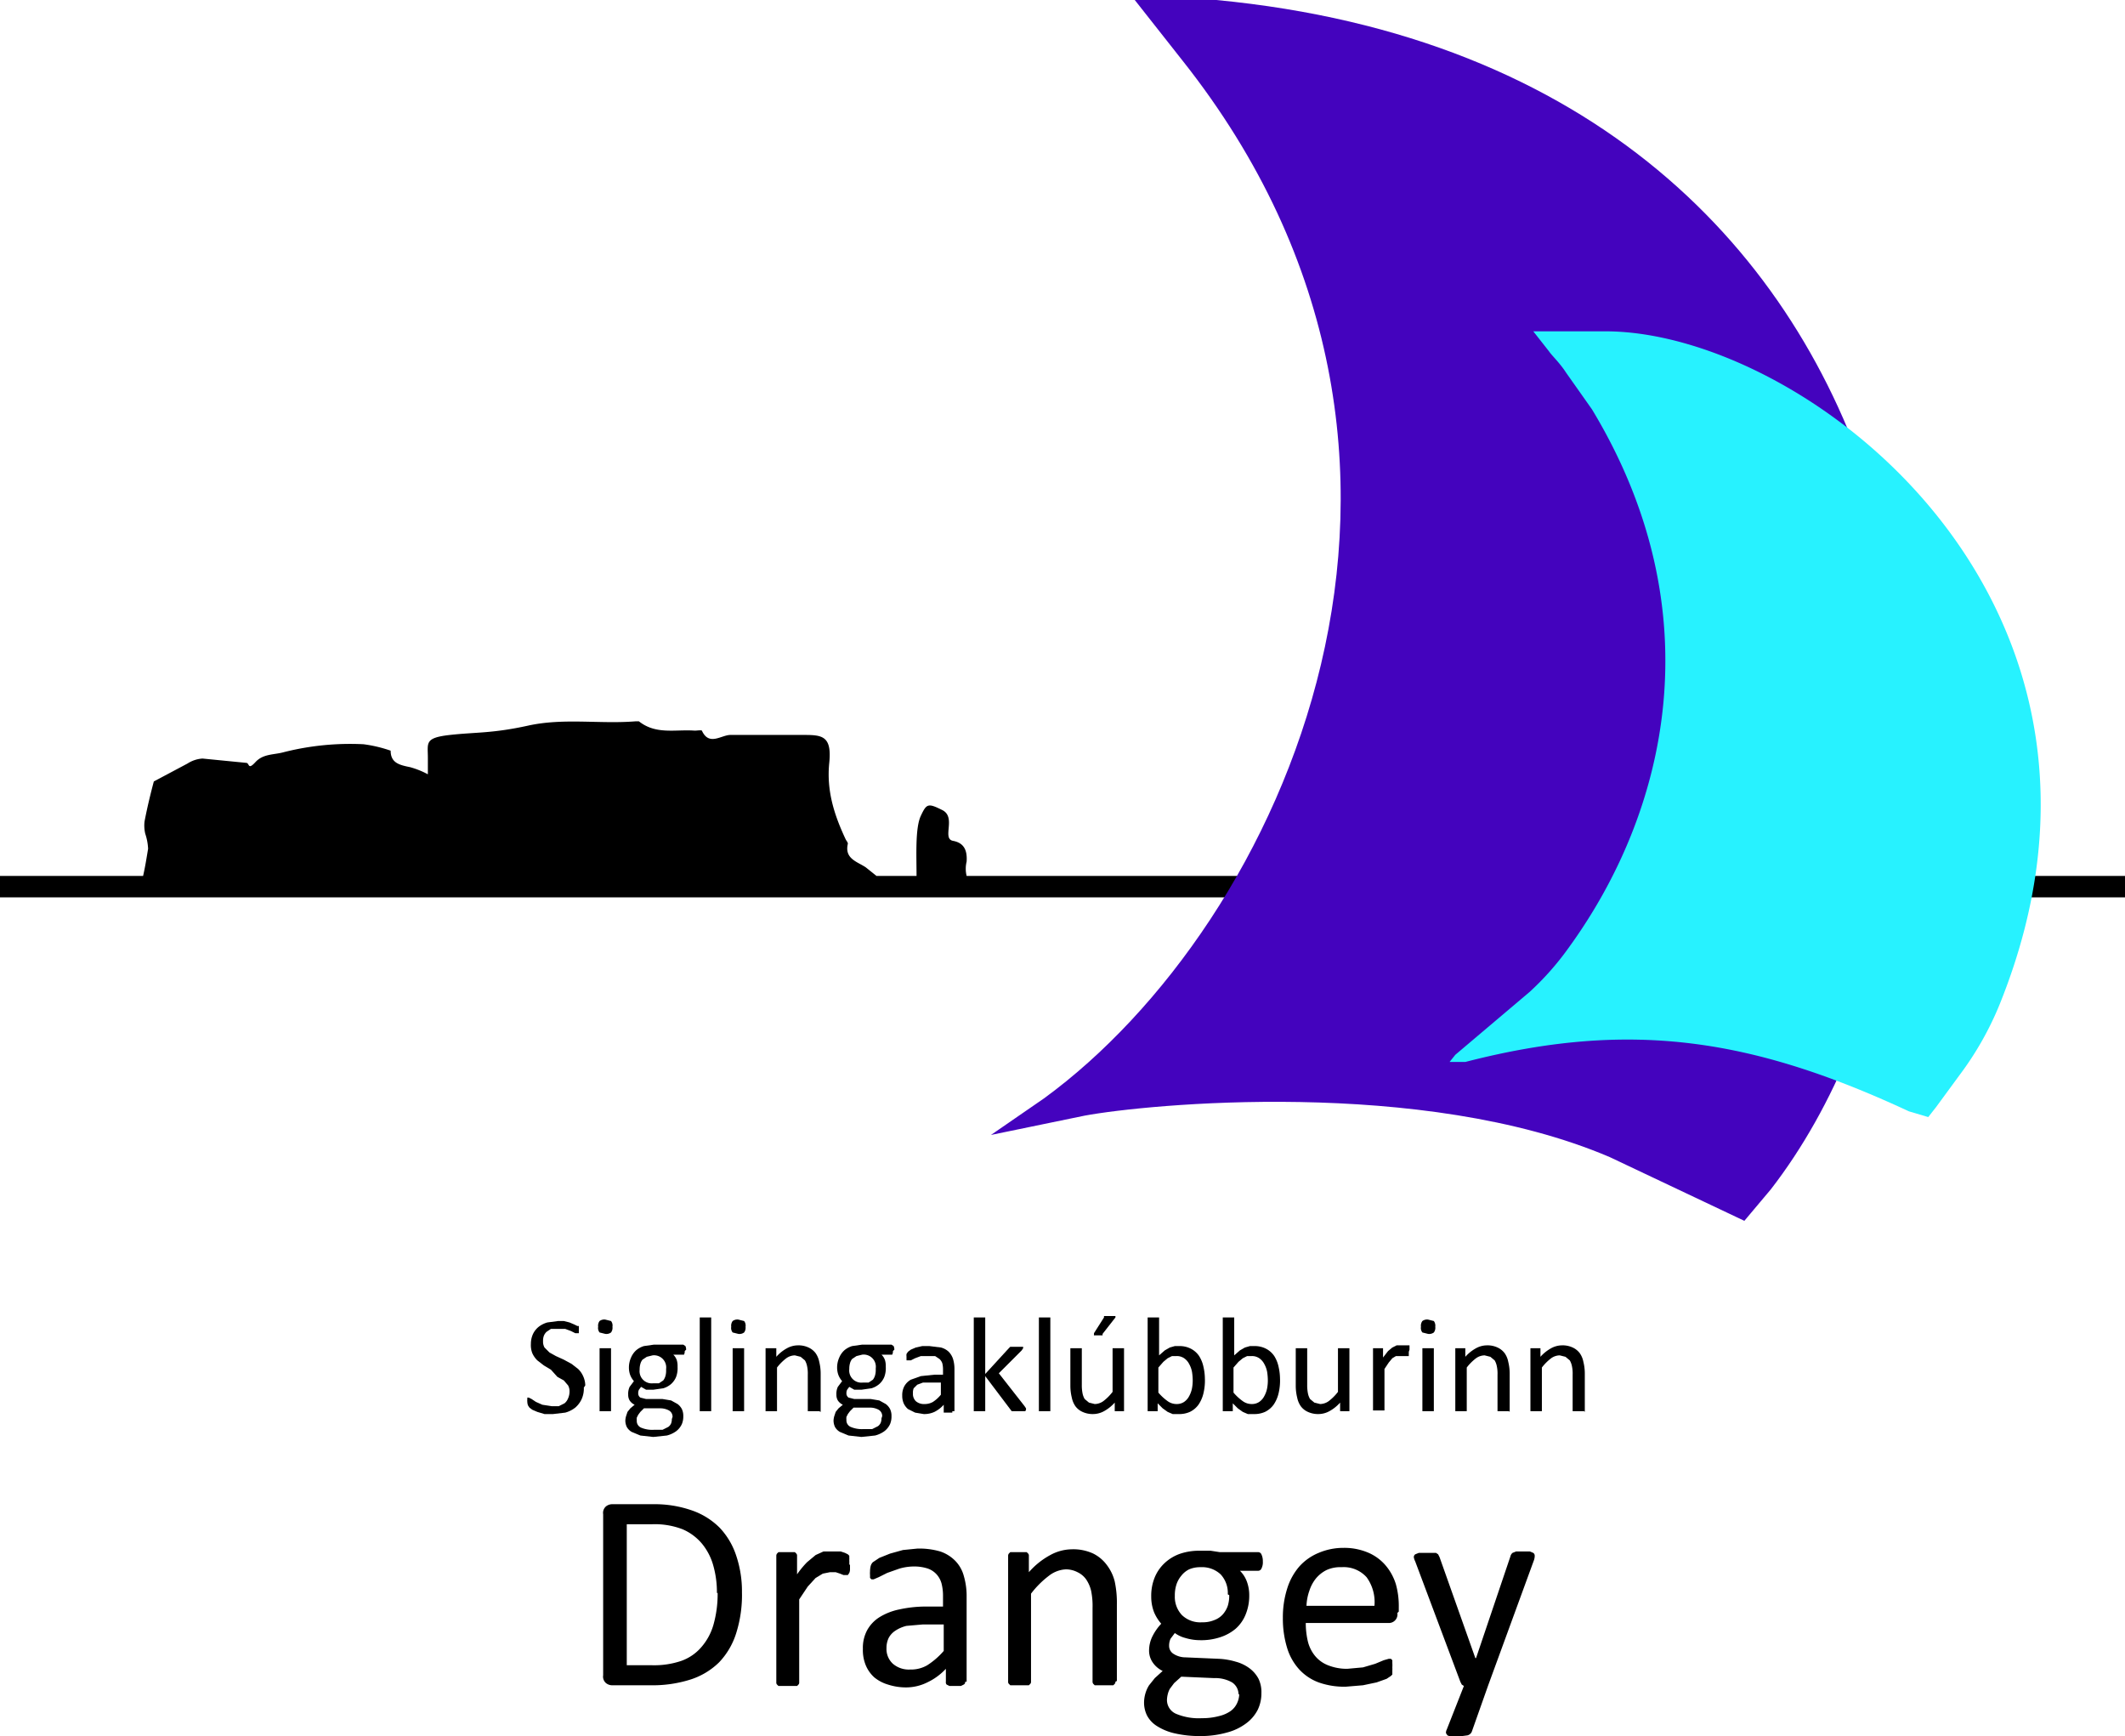 <svg xmlns="http://www.w3.org/2000/svg" viewBox="0 0 297 242.6"><title>drangey</title><path d="M137.1,154a4.2,4.2,0,0,1,0-2c.1-1.5-.3-2.6-1.9-2.9s.5-3.3-1.5-4.3-2.2-.9-3,.8-.6,5.5-.6,8.4h-5.6l-1.5-1.2c-1.2-.8-3-1.2-2.5-3.3,0-.2-.2-.4-.3-.6-1.6-3.4-2.7-6.8-2.3-10.7s-1.1-3.9-3.8-3.9h-10c-1.3,0-3,1.6-4-.6-.1-.1-.7,0-1,0-2.7-.2-5.4.6-7.8-1.3h-.5c-5,.4-10-.5-15,.6s-7.3.9-10.9,1.3-3.1,1.1-3.1,3.2v2.3a11.8,11.8,0,0,0-2.5-1c-1.5-.3-2.7-.6-2.7-2.3a18.9,18.9,0,0,0-3.8-.9,37.8,37.8,0,0,0-11.1,1.1c-1.4.4-2.9.2-4,1.4s-.8.1-1.3.1l-6.1-.6a4.4,4.4,0,0,0-2.1.7l-4.7,2.5c-.4,1.5-.9,3.5-1.3,5.6a5,5,0,0,0,.1,1.7,7.8,7.8,0,0,1,.4,2.1c-.2,1.2-.4,2.5-.7,3.8H2v3H299v-3Z" transform="translate(-2 -31.6)"/><path d="M160.6,31.6H172c105.6,10.1,113.2,120.1,77.5,166.2l-3.7,4.4L227,193.3c-26.2-11.2-64.8-7.4-73.4-5.8l-13.1,2.7,7.4-5.1c33.2-24.2,63.6-89.2,19.4-145l-6.7-8.5" transform="translate(-2 -31.6)" fill="#4403be"/><path d="M216.3,77.9h10.1c27.9,0,77.7,37.9,55.1,94a44.2,44.2,0,0,1-5.6,9.9l-3.3,4.5-1.1,1.4-2.7-.8c-21.7-10.1-38.8-12.9-62-6.9h-2.2l.8-1,10.4-8.8a39.3,39.3,0,0,0,5.4-6.1c13.9-19.1,20.4-47,3.3-75.3l-3.6-5.1c-.9-1.4-2-2.4-2.4-3l-2.2-2.8" transform="translate(-2 -31.6)" fill="#27f2ff"/><g style="isolation:isolate"><path d="M105.7,254.1a17.7,17.7,0,0,1-.8,5.7,10.4,10.4,0,0,1-2.4,4.1,10.1,10.1,0,0,1-4,2.4,17.5,17.5,0,0,1-5.6.8H87.5a1.4,1.4,0,0,1-.8-.3,1.2,1.2,0,0,1-.4-1.1V243.2a1.2,1.2,0,0,1,.4-1.1,1.4,1.4,0,0,1,.8-.3h5.7a15.8,15.8,0,0,1,5.6.9,10.2,10.2,0,0,1,3.8,2.4,10.4,10.4,0,0,1,2.3,3.9,15.6,15.6,0,0,1,.8,5.1m-3.5.1a13.7,13.7,0,0,0-.5-3.8,8.3,8.3,0,0,0-1.6-3.1,7.3,7.3,0,0,0-2.7-2,10.8,10.8,0,0,0-4.3-.7H89.6v19.7h3.5a11.8,11.8,0,0,0,4.1-.6,6.6,6.6,0,0,0,2.8-1.9,8.2,8.2,0,0,0,1.7-3.1,15.8,15.8,0,0,0,.6-4.5" transform="translate(-2 -31.6)"/><path d="M120.8,250.2c0,.3,0,.5,0,.7a1.3,1.3,0,0,1-.1.5l-.2.3h-.6l-.5-.2-.6-.2H118l-1,.2-1,.6-1.1,1.2-1.2,1.8v11.6a.4.4,0,0,1-.1.3l-.2.2h-2.6l-.2-.2a.4.4,0,0,1-.1-.3V249a.5.5,0,0,1,.1-.3l.2-.2h2.3l.2.2a.4.4,0,0,1,.1.3v2.6a13.1,13.1,0,0,1,1.4-1.7l1.2-1,1.1-.5h2.4l.6.2.4.2.2.2v.2a2.8,2.8,0,0,1,0,.4,7,7,0,0,1,0,.7" transform="translate(-2 -31.6)"/><path d="M136.9,266.6a.4.4,0,0,1-.2.4l-.4.2h-1.6l-.4-.2a.5.5,0,0,1-.1-.4v-1.8a8.5,8.5,0,0,1-2.6,1.9,6.7,6.7,0,0,1-3,.7,8.2,8.2,0,0,1-2.5-.4,5.4,5.4,0,0,1-1.9-1,4.7,4.7,0,0,1-1.2-1.7,5.6,5.6,0,0,1-.4-2.3,5.2,5.2,0,0,1,.6-2.6,5,5,0,0,1,1.7-1.8,8.5,8.5,0,0,1,2.8-1.1,17.2,17.2,0,0,1,3.7-.4h2.4v-1.4a7,7,0,0,0-.2-1.8,3.1,3.1,0,0,0-.7-1.3,3,3,0,0,0-1.2-.8,6,6,0,0,0-1.9-.3,7.4,7.4,0,0,0-2.1.3l-1.7.6-1.2.6-.7.3h-.3l-.2-.2v-.4a3,3,0,0,1,0-.5,3.1,3.1,0,0,1,.1-.8,1.2,1.2,0,0,1,.3-.5l.9-.6,1.5-.6,1.8-.5,2-.2a10.4,10.4,0,0,1,3.2.4,5.3,5.3,0,0,1,2.1,1.3,4.8,4.8,0,0,1,1.2,2.1,9.9,9.9,0,0,1,.4,2.9v11.9Zm-3.2-8h-2.7l-2.3.2a4.8,4.8,0,0,0-1.6.7,2.7,2.7,0,0,0-.9,1,3.2,3.2,0,0,0-.3,1.4,2.8,2.8,0,0,0,.9,2.2,3.4,3.4,0,0,0,2.4.8,4.5,4.5,0,0,0,2.4-.6,10.5,10.5,0,0,0,2.3-2v-3.7Z" transform="translate(-2 -31.6)"/><path d="M157.9,266.6a.4.4,0,0,1-.1.3l-.2.2H155l-.2-.2a.5.5,0,0,1-.1-.3V256.3a10.5,10.5,0,0,0-.2-2.4,4.8,4.8,0,0,0-.7-1.6,3.1,3.1,0,0,0-1.2-1,3.6,3.6,0,0,0-1.6-.4,4.2,4.2,0,0,0-2.4.9,13,13,0,0,0-2.5,2.5v12.3a.4.4,0,0,1-.1.3l-.2.2h-2.6l-.2-.2a.4.4,0,0,1-.1-.3V249a.5.5,0,0,1,.1-.3l.2-.2h2.3l.2.2a.4.4,0,0,1,.1.3v2.3a10.7,10.7,0,0,1,3-2.4,6.4,6.4,0,0,1,3-.8,6.6,6.6,0,0,1,3,.6,5.3,5.3,0,0,1,1.9,1.6,6.3,6.3,0,0,1,1.1,2.3,14.1,14.1,0,0,1,.3,3.2v10.7" transform="translate(-2 -31.6)"/><path d="M178.5,249.8a1.9,1.9,0,0,1-.2,1,.5.5,0,0,1-.5.3h-2.5a4.1,4.1,0,0,1,1,1.6,5.5,5.5,0,0,1,.3,1.8,6.9,6.9,0,0,1-.5,2.7,5.3,5.3,0,0,1-1.4,2,6.4,6.4,0,0,1-2.2,1.2,8.4,8.4,0,0,1-2.8.4,7.1,7.1,0,0,1-2-.3,4.4,4.4,0,0,1-1.5-.7l-.6.8a2.3,2.3,0,0,0-.2,1,1.3,1.3,0,0,0,.6,1.1,3.1,3.1,0,0,0,1.7.5l4.6.2a9.9,9.9,0,0,1,2.4.4,5.7,5.7,0,0,1,1.9.9,4.4,4.4,0,0,1,1.3,1.5,4.3,4.3,0,0,1,.4,2,5.3,5.3,0,0,1-.5,2.3,5.4,5.4,0,0,1-1.6,1.9,7.7,7.7,0,0,1-2.7,1.3,13.6,13.6,0,0,1-3.8.5,15.6,15.6,0,0,1-3.6-.4,7.8,7.8,0,0,1-2.4-1,3.9,3.9,0,0,1-1.4-1.5,4.1,4.1,0,0,1-.4-1.9,4.7,4.7,0,0,1,.2-1.2,4.4,4.4,0,0,1,.5-1.1l.8-1,1.1-1a3.5,3.5,0,0,1-1.4-1.2,2.9,2.9,0,0,1-.5-1.6,4.5,4.5,0,0,1,.5-2.1,7.3,7.3,0,0,1,1.2-1.7,6,6,0,0,1-1-1.6,6,6,0,0,1-.4-2.2,6.8,6.8,0,0,1,.5-2.7,5.7,5.7,0,0,1,1.4-2,6.1,6.1,0,0,1,2.2-1.3,8.3,8.3,0,0,1,2.7-.4h1.5l1.3.2h5.3a.5.5,0,0,1,.5.3,2.2,2.2,0,0,1,.2,1m-3.4,18.6a2,2,0,0,0-.9-1.7,4.7,4.7,0,0,0-2.5-.6l-4.6-.2-1,.9-.6.8a3.1,3.1,0,0,0-.3.8,3.6,3.6,0,0,0-.1.8,2.1,2.1,0,0,0,1.3,1.9,8.2,8.2,0,0,0,3.6.6,9,9,0,0,0,2.4-.3,4.7,4.7,0,0,0,1.6-.7,2.8,2.8,0,0,0,.9-1.1,3.1,3.1,0,0,0,.3-1.3m-1.6-13.9a3.8,3.8,0,0,0-1-2.8,3.8,3.8,0,0,0-2.8-1,3.9,3.9,0,0,0-1.6.3,3.2,3.2,0,0,0-1.1.9,3.7,3.7,0,0,0-.7,1.3,4.9,4.9,0,0,0-.2,1.5,3.7,3.7,0,0,0,1,2.7,3.7,3.7,0,0,0,2.8,1,4.2,4.2,0,0,0,1.7-.3,3,3,0,0,0,1.2-.8,3.6,3.6,0,0,0,.7-1.2,4.7,4.7,0,0,0,.2-1.5" transform="translate(-2 -31.6)"/><path d="M197.3,257a1.2,1.2,0,0,1-1.2,1.4H184.5a11.2,11.2,0,0,0,.3,2.6,5.1,5.1,0,0,0,1,2,4.4,4.4,0,0,0,1.8,1.3,7.1,7.1,0,0,0,2.7.5l2.2-.2,1.7-.5,1.2-.5.7-.2h.3l.2.2v.4a5,5,0,0,1,0,.6,3,3,0,0,1,0,.4v.6l-.2.2-.6.4-1.4.5-1.9.4-2.4.2a10.7,10.7,0,0,1-3.8-.6,7,7,0,0,1-2.7-1.8,7.8,7.8,0,0,1-1.7-3,13.9,13.9,0,0,1-.6-4.2,13.2,13.2,0,0,1,.6-4.1,8.6,8.6,0,0,1,1.7-3.1,7.4,7.4,0,0,1,2.7-1.9,8.8,8.8,0,0,1,3.5-.7,8.5,8.5,0,0,1,3.5.7,6.6,6.6,0,0,1,2.4,1.8,7.4,7.4,0,0,1,1.4,2.6,11.3,11.3,0,0,1,.4,3.2v.6Zm-3.2-1a5.9,5.9,0,0,0-1.1-4,4.3,4.3,0,0,0-3.5-1.4,4.6,4.6,0,0,0-2.1.4,4.6,4.6,0,0,0-1.5,1.2,5.4,5.4,0,0,0-.9,1.7,7.1,7.1,0,0,0-.4,2.1h9.6" transform="translate(-2 -31.6)"/><path d="M210,267.1l-2.3,6.5a.9.9,0,0,1-.6.5l-1.5.2h-.8l-.5-.2-.2-.3a.9.9,0,0,1,.1-.5l2.4-6.1-.3-.2-.2-.4-6.3-16.8a2.1,2.1,0,0,1-.2-.6.5.5,0,0,1,.2-.4l.5-.2h2.4l.3.2.2.4,5,14.1h.1l4.8-14.2a.9.9,0,0,1,.3-.5l.5-.2h1.9l.5.2a.5.5,0,0,1,.2.4,1.9,1.9,0,0,1-.1.6L210,267.1" transform="translate(-2 -31.6)"/></g><g style="isolation:isolate"><path d="M83.6,225.5a3.6,3.6,0,0,1-.3,1.6,3.5,3.5,0,0,1-.9,1.2,3.9,3.9,0,0,1-1.4.7l-1.7.2H78.1l-1-.3-.7-.3-.4-.3-.2-.3a1.6,1.6,0,0,1-.1-.5,2,2,0,0,1,0-.4v-.2h.2l.4.2.6.4.9.4,1.3.2h1l.8-.4a1.7,1.7,0,0,0,.5-.7,2.3,2.3,0,0,0,.2-.9,1.7,1.7,0,0,0-.2-.9l-.6-.7-.9-.5L79,223l-1-.6-.9-.7a3.3,3.3,0,0,1-.7-1,3.1,3.1,0,0,1-.2-1.3,3.3,3.3,0,0,1,.3-1.4,2.9,2.9,0,0,1,.8-1,3.6,3.6,0,0,1,1.2-.6l1.5-.2h.8l.8.2.7.3.4.2h.2v.2a2.9,2.9,0,0,1,0,.3c0,.1,0,.2,0,.3v.2h-.5l-.6-.3-.8-.3H79l-.6.4a1.5,1.5,0,0,0-.4.6,2,2,0,0,0-.1.7,1.7,1.7,0,0,0,.2.9l.7.7.9.5,1.1.5,1.1.6.9.7a3.1,3.1,0,0,1,.7,1,3.2,3.2,0,0,1,.3,1.3" transform="translate(-2 -31.6)"/><path d="M87.6,217a1.1,1.1,0,0,1-.2.8,1.1,1.1,0,0,1-.8.2l-.8-.2a1,1,0,0,1-.2-.8,1.1,1.1,0,0,1,.2-.8,1.1,1.1,0,0,1,.8-.2l.8.2a1,1,0,0,1,.2.8m-.2,11.8H85.8a.2.2,0,0,1,0-.1V220h1.6v8.8" transform="translate(-2 -31.6)"/><path d="M97.7,220.4a1,1,0,0,1-.1.5H96.1a1.9,1.9,0,0,1,.5.8,2.9,2.9,0,0,1,.1.9,3.5,3.5,0,0,1-.2,1.4,2.7,2.7,0,0,1-.7,1,3,3,0,0,1-1.1.6l-1.4.2h-1l-.7-.4-.3.4a1.1,1.1,0,0,0-.1.5.7.7,0,0,0,.3.6l.8.2h2.3l1.2.2.9.5a2.1,2.1,0,0,1,.6.7,2.2,2.2,0,0,1,.2,1,2.7,2.7,0,0,1-.2,1.1,2.6,2.6,0,0,1-.8,1,3.8,3.8,0,0,1-1.3.6l-1.9.2-1.8-.2-1.2-.5a1.8,1.8,0,0,1-.7-.7,2.1,2.1,0,0,1-.2-.9,2.7,2.7,0,0,1,.1-.6l.2-.6.4-.5.6-.5a1.7,1.7,0,0,1-.7-.6,1.5,1.5,0,0,1-.2-.8,2.3,2.3,0,0,1,.2-1.1l.6-.8a2.9,2.9,0,0,1-.5-.8,3,3,0,0,1-.2-1.1,3.4,3.4,0,0,1,.3-1.4,2.9,2.9,0,0,1,.7-1,3,3,0,0,1,1.1-.6l1.4-.2h4.1l.3.2a1.3,1.3,0,0,1,.1.5M96,229.6a1,1,0,0,0-.5-.9,2.5,2.5,0,0,0-1.2-.3H92l-.5.5-.3.4-.2.4a1.8,1.8,0,0,0,0,.4,1,1,0,0,0,.6,1,4,4,0,0,0,1.8.3h1.2l.8-.4a1.2,1.2,0,0,0,.4-.5,1.7,1.7,0,0,0,.1-.6m-.8-7a1.7,1.7,0,0,0-1.9-1.9l-.8.2-.6.4a1.6,1.6,0,0,0-.3.6,2.7,2.7,0,0,0-.1.8,1.7,1.7,0,0,0,1.9,1.9h.8l.6-.4a1.8,1.8,0,0,0,.3-.6,2.6,2.6,0,0,0,.1-.7" transform="translate(-2 -31.6)"/><path d="M101.4,228.8H99.8a.2.2,0,0,1,0-.1V215.7h1.6v13.1" transform="translate(-2 -31.6)"/><path d="M106.2,217a1.1,1.1,0,0,1-.2.8,1.1,1.1,0,0,1-.8.2l-.8-.2a1,1,0,0,1-.2-.8,1.1,1.1,0,0,1,.2-.8,1.1,1.1,0,0,1,.8-.2l.8.2a1,1,0,0,1,.2.8m-.2,11.8h-1.6a.2.2,0,0,1,0-.1V220H106v8.8" transform="translate(-2 -31.6)"/><path d="M116.5,228.8h-1.6v-5.1a4.9,4.9,0,0,0-.1-1.2,2.6,2.6,0,0,0-.3-.8l-.6-.5-.8-.2a2.1,2.1,0,0,0-1.2.4,6.8,6.8,0,0,0-1.3,1.3v6.1H109a.2.2,0,0,1,0-.1V220h1.5v1.2a5.5,5.5,0,0,1,1.5-1.2,3.2,3.2,0,0,1,1.5-.4,3.3,3.3,0,0,1,1.5.3,2.6,2.6,0,0,1,1,.8,3.2,3.2,0,0,1,.5,1.2,6.8,6.8,0,0,1,.2,1.6v5.4Z" transform="translate(-2 -31.6)"/><path d="M126.8,220.4a1,1,0,0,1-.1.5h-1.5a1.9,1.9,0,0,1,.5.8,2.9,2.9,0,0,1,.1.9,3.5,3.5,0,0,1-.2,1.4,2.7,2.7,0,0,1-.7,1,3,3,0,0,1-1.1.6l-1.4.2h-1l-.7-.4-.3.4a1.1,1.1,0,0,0-.1.5.7.7,0,0,0,.3.6l.8.2h2.3l1.2.2.9.5a2.1,2.1,0,0,1,.6.7,2.2,2.2,0,0,1,.2,1,2.7,2.7,0,0,1-.2,1.1,2.6,2.6,0,0,1-.8,1,3.8,3.8,0,0,1-1.3.6l-1.9.2-1.8-.2-1.2-.5a1.8,1.8,0,0,1-.7-.7,2.1,2.1,0,0,1-.2-.9,2.7,2.7,0,0,1,.1-.6l.2-.6.4-.5.6-.5a1.7,1.7,0,0,1-.7-.6,1.5,1.5,0,0,1-.2-.8,2.3,2.3,0,0,1,.2-1.1l.6-.8a2.9,2.9,0,0,1-.5-.8,3,3,0,0,1-.2-1.1,3.4,3.4,0,0,1,.3-1.4,2.9,2.9,0,0,1,.7-1,3,3,0,0,1,1.1-.6l1.4-.2h4.1l.3.2a1.3,1.3,0,0,1,.1.5m-1.7,9.3a1,1,0,0,0-.5-.9,2.5,2.5,0,0,0-1.2-.3h-2.3l-.5.5-.3.4-.2.4a1.8,1.8,0,0,0,0,.4,1,1,0,0,0,.6,1,4,4,0,0,0,1.8.3h1.2l.8-.4a1.2,1.2,0,0,0,.4-.5,1.7,1.7,0,0,0,.1-.6m-.8-7a1.7,1.7,0,0,0-1.9-1.9l-.8.2-.6.4a1.6,1.6,0,0,0-.3.6,2.7,2.7,0,0,0-.1.8,1.7,1.7,0,0,0,1.9,1.9h.8l.6-.4a1.8,1.8,0,0,0,.3-.6,2.6,2.6,0,0,0,.1-.7" transform="translate(-2 -31.6)"/><path d="M135.1,228.8v.2h-1.2v-1.1a4.3,4.3,0,0,1-1.3,1,3.4,3.4,0,0,1-1.5.3l-1.2-.2-1-.5a2.4,2.4,0,0,1-.6-.8,2.7,2.7,0,0,1-.2-1.1,2.6,2.6,0,0,1,.3-1.3,2.4,2.4,0,0,1,.9-.9l1.4-.5,1.9-.2h1.2v-.7a3.5,3.5,0,0,0-.1-.9,1.5,1.5,0,0,0-.4-.6l-.6-.4h-2l-.8.3-.6.3h-.6v-.2a2.1,2.1,0,0,1,0-.3,1.5,1.5,0,0,1,0-.4l.2-.3.4-.3.7-.3.9-.2h1l1.6.2a2.5,2.5,0,0,1,1.1.6,2.6,2.6,0,0,1,.6,1,4.8,4.8,0,0,1,.2,1.4v5.9Zm-1.6-4H131l-.8.3-.5.5a1.6,1.6,0,0,0-.1.7,1.4,1.4,0,0,0,.4,1.1,1.7,1.7,0,0,0,1.2.4,2.3,2.3,0,0,0,1.2-.3,4.9,4.9,0,0,0,1.1-1v-1.9Z" transform="translate(-2 -31.6)"/><path d="M145.3,228.8h-1.9l-3.7-4.9v4.9h-1.6a.2.2,0,0,1,0-.1V215.7h1.6v7.9L143,220l.2-.2H145v.2l-.2.3-3.2,3.2,3.6,4.6.2.3v.2" transform="translate(-2 -31.6)"/><path d="M148.8,228.8h-1.6a.2.2,0,0,1,0-.1V215.7h1.6v13.1" transform="translate(-2 -31.6)"/><path d="M159.3,228.8h-1.5v-1.2a5.6,5.6,0,0,1-1.5,1.2,3.2,3.2,0,0,1-1.5.4,3.4,3.4,0,0,1-1.5-.3,2.5,2.5,0,0,1-1-.8,3.2,3.2,0,0,1-.5-1.2,6.9,6.9,0,0,1-.2-1.6V220h1.6v5.1a5.8,5.8,0,0,0,.1,1.2,2.5,2.5,0,0,0,.3.8l.6.5.8.2a2.1,2.1,0,0,0,1.2-.4,6.8,6.8,0,0,0,1.3-1.3V220h1.6v8.8Zm-3-13.1v-.2h1.6v.2l-1.8,2.3v.2h-1.2a.1.1,0,0,1,0-.1v-.2l1.4-2.2" transform="translate(-2 -31.6)"/><path d="M170.4,224.2a7.7,7.7,0,0,1-.2,2.1,4.7,4.7,0,0,1-.7,1.6,3.2,3.2,0,0,1-1.2,1,3.6,3.6,0,0,1-1.6.3h-.8l-.7-.3-.7-.5-.7-.7v1.1h-1.4V215.7h1.6V221l.8-.7.7-.4.7-.2h.7a3.4,3.4,0,0,1,1.6.4,3.1,3.1,0,0,1,1.1,1,4.6,4.6,0,0,1,.6,1.5,7.6,7.6,0,0,1,.2,1.8m-1.7.2a8,8,0,0,0-.1-1.3,3.7,3.7,0,0,0-.4-1.1,2.2,2.2,0,0,0-.7-.8,1.8,1.8,0,0,0-1.1-.3h-.6l-.6.3-.6.5-.7.8v3.5a7,7,0,0,0,1.3,1.2,2.1,2.1,0,0,0,1.3.4,1.8,1.8,0,0,0,1-.3,2.2,2.2,0,0,0,.7-.8,3.8,3.8,0,0,0,.4-1.1,6.2,6.2,0,0,0,.1-1.2" transform="translate(-2 -31.6)"/><path d="M180.9,224.2a7.7,7.7,0,0,1-.2,2.1,4.7,4.7,0,0,1-.7,1.6,3.2,3.2,0,0,1-1.2,1,3.6,3.6,0,0,1-1.6.3h-.8l-.7-.3-.7-.5-.7-.7v1.1h-1.4V215.7h1.6V221l.8-.7.7-.4.7-.2h.7a3.4,3.4,0,0,1,1.6.4,3.1,3.1,0,0,1,1.1,1,4.6,4.6,0,0,1,.6,1.5,7.6,7.6,0,0,1,.2,1.8m-1.7.2a8,8,0,0,0-.1-1.3,3.7,3.7,0,0,0-.4-1.1,2.2,2.2,0,0,0-.7-.8,1.8,1.8,0,0,0-1.1-.3h-.6l-.6.3-.6.5-.7.8v3.5a7,7,0,0,0,1.3,1.2,2.1,2.1,0,0,0,1.3.4,1.8,1.8,0,0,0,1-.3,2.2,2.2,0,0,0,.7-.8,3.8,3.8,0,0,0,.4-1.1,6.2,6.2,0,0,0,.1-1.2" transform="translate(-2 -31.6)"/><path d="M190.8,228.8h-1.5v-1.2a5.6,5.6,0,0,1-1.5,1.2,3.2,3.2,0,0,1-1.5.4,3.4,3.4,0,0,1-1.5-.3,2.5,2.5,0,0,1-1-.8,3.2,3.2,0,0,1-.5-1.2,6.9,6.9,0,0,1-.2-1.6V220h1.6v5.1a5.8,5.8,0,0,0,.1,1.2,2.5,2.5,0,0,0,.3.8l.6.5.8.2a2.1,2.1,0,0,0,1.2-.4,6.8,6.8,0,0,0,1.3-1.3V220h1.6v8.8Z" transform="translate(-2 -31.6)"/><path d="M198.9,220.5c0,.1,0,.3,0,.4v.2h-1.8l-.5.3-.5.6-.6.9v5.8h-1.6V220h1.4v1.3l.7-.9.6-.5.6-.3h1.8v.6" transform="translate(-2 -31.6)"/><path d="M202.6,217a1.1,1.1,0,0,1-.2.8,1.1,1.1,0,0,1-.8.2l-.8-.2a1,1,0,0,1-.2-.8,1.1,1.1,0,0,1,.2-.8,1.1,1.1,0,0,1,.8-.2l.8.2a1.1,1.1,0,0,1,.2.8m-.2,11.8h-1.6V220h1.6v8.8" transform="translate(-2 -31.6)"/><path d="M212.9,228.8h-1.6v-5.1a4.9,4.9,0,0,0-.1-1.2,2.6,2.6,0,0,0-.3-.8l-.6-.5-.8-.2a2.1,2.1,0,0,0-1.2.4,6.8,6.8,0,0,0-1.3,1.3v6.1h-1.6V220h1.4v1.2a5.6,5.6,0,0,1,1.5-1.2,3.2,3.2,0,0,1,1.5-.4,3.3,3.3,0,0,1,1.5.3,2.6,2.6,0,0,1,1,.8,3.1,3.1,0,0,1,.5,1.2,6.8,6.8,0,0,1,.2,1.6v5.4Z" transform="translate(-2 -31.6)"/><path d="M223.4,228.8h-1.6v-5.1a4.9,4.9,0,0,0-.1-1.2,2.6,2.6,0,0,0-.3-.8l-.6-.5-.8-.2a2.1,2.1,0,0,0-1.2.4,6.8,6.8,0,0,0-1.3,1.3v6.1h-1.6V220h1.4v1.2a5.6,5.6,0,0,1,1.5-1.2,3.2,3.2,0,0,1,1.5-.4,3.3,3.3,0,0,1,1.5.3,2.6,2.6,0,0,1,1,.8,3.1,3.1,0,0,1,.5,1.2,6.8,6.8,0,0,1,.2,1.6v5.4Z" transform="translate(-2 -31.6)"/></g></svg>